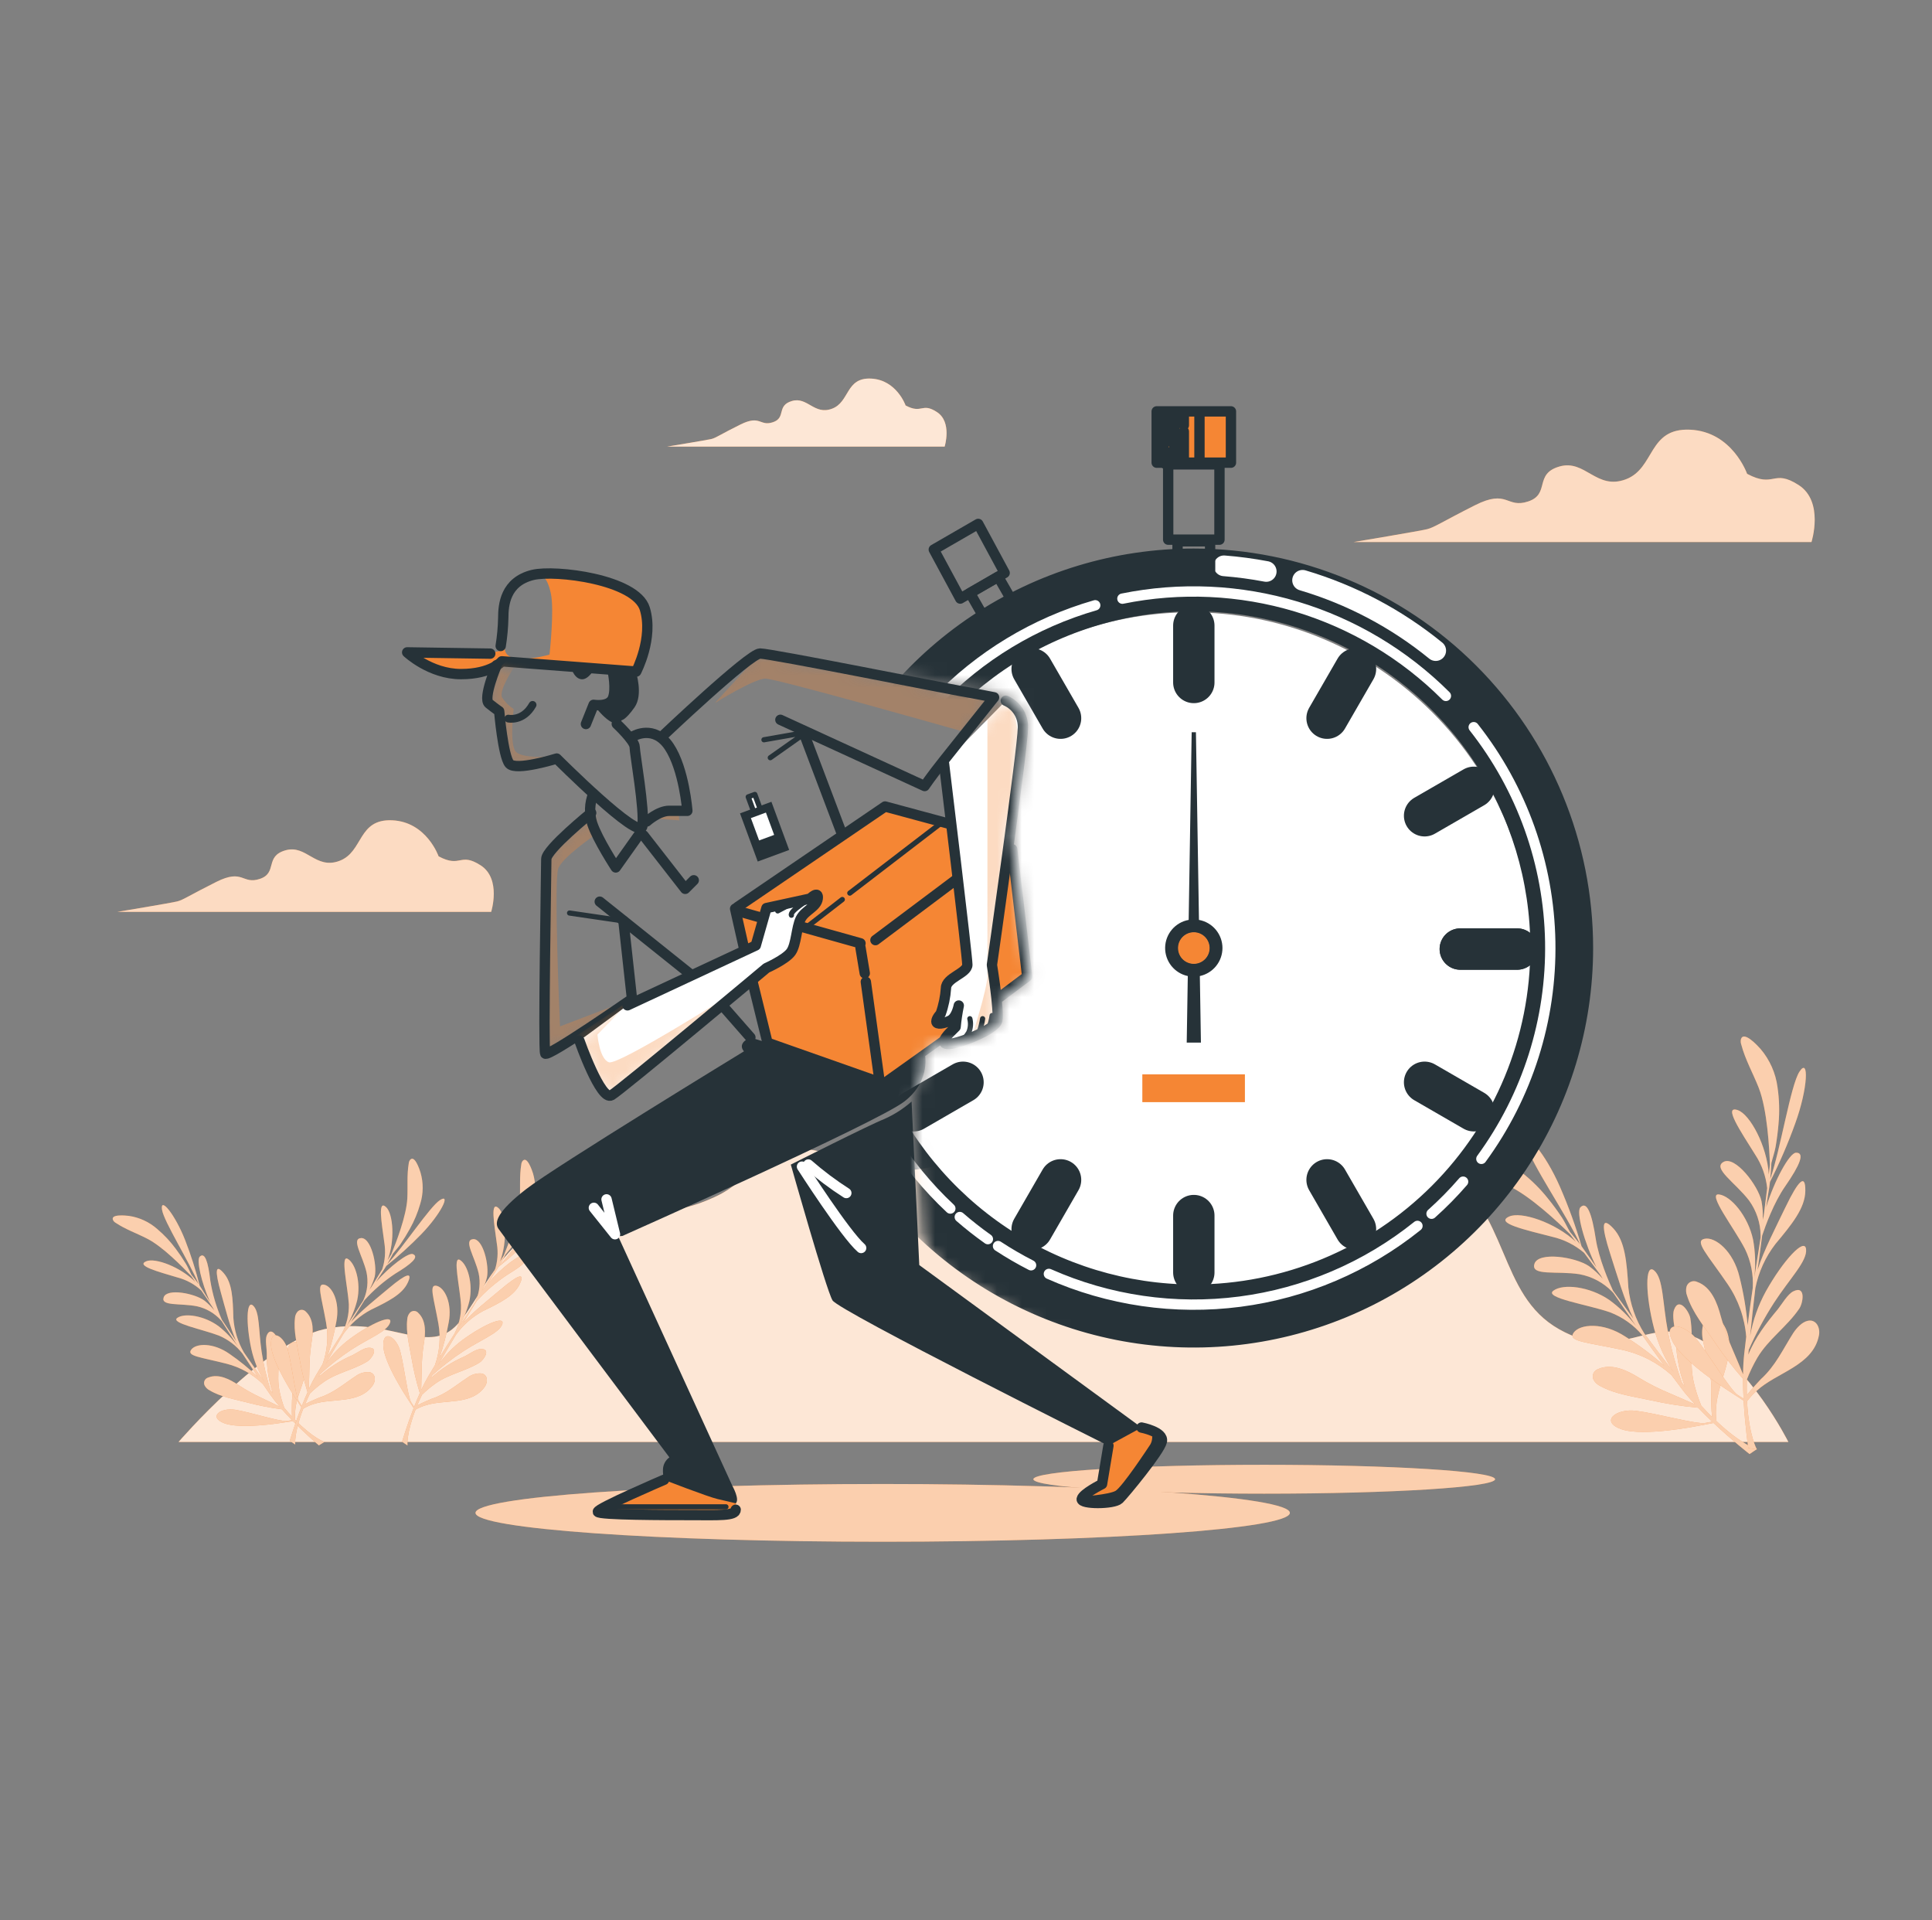 <svg width="156" height="155" viewBox="0 0 156 155" fill="none" xmlns="http://www.w3.org/2000/svg">
<rect x="0" y="0" width="156" height="155" fill="#808080" stroke="none"/>
<path d="M14.419 116.408H144.402C144.402 116.408 141.265 110.137 137.188 108.097C133.112 106.057 130.917 110.137 125.898 107.313C120.879 104.489 121.98 97.907 116.335 93.983C110.689 90.058 104.731 94.454 99.557 94.141C94.383 93.828 92.815 86.927 87.157 86.143C81.5 85.359 81.667 91.887 76.493 93.828C71.319 95.768 67.751 92.609 64.109 92.73C60.466 92.851 61.13 95.08 57.679 96.649C54.229 98.217 53.603 97.433 47.019 98.059C40.434 98.685 38.865 105.428 36.513 107.31C34.16 109.191 31.026 106.212 26.165 107.31C21.304 108.407 14.419 116.408 14.419 116.408Z" fill="#F58634"/>
<g opacity="0.8">
<path d="M14.419 116.408H144.402C144.402 116.408 141.265 110.137 137.188 108.097C133.112 106.057 130.917 110.137 125.898 107.313C120.879 104.489 121.98 97.907 116.335 93.983C110.689 90.058 104.731 94.454 99.557 94.141C94.383 93.828 92.815 86.927 87.157 86.143C81.5 85.359 81.667 91.887 76.493 93.828C71.319 95.768 67.751 92.609 64.109 92.73C60.466 92.851 61.13 95.08 57.679 96.649C54.229 98.217 53.603 97.433 47.019 98.059C40.434 98.685 38.865 105.428 36.513 107.31C34.16 109.191 31.026 106.212 26.165 107.31C21.304 108.407 14.419 116.408 14.419 116.408Z" fill="white"/>
</g>
<path d="M123.325 92.557C123.57 93.856 126.512 98.087 127.597 100.468C127.346 100.158 127.054 99.792 126.766 99.454C126.54 99.061 126.338 98.62 126.112 98.282C125.762 97.758 125.393 97.247 124.993 96.76C124.38 95.988 123.679 95.29 122.903 94.68C122.007 93.949 120.917 93.495 119.766 93.375C119.456 93.353 117.686 93.22 118.098 93.933C118.174 94.042 118.275 94.132 118.393 94.194C119.481 94.86 120.684 95.216 121.831 95.743C123.548 96.546 125.817 98.685 126.763 99.615L127.243 100.251C125.554 98.676 122.795 97.771 121.849 98.214C120.681 98.747 123.195 99.293 125.328 99.845C126.282 100.062 127.169 100.508 127.913 101.144C128.322 101.695 128.784 102.315 129.246 102.951C129.302 103.05 129.357 103.143 129.413 103.236C129.086 102.856 128.716 102.515 128.31 102.219C127.218 101.472 124.215 101.02 123.898 102.03C123.582 103.041 125.712 102.579 127.544 102.87C128.536 103.054 129.447 103.537 130.154 104.256L130.275 104.386C130.483 104.696 130.681 104.966 130.867 105.239C131.304 105.877 131.72 106.479 132.107 107.058C131.491 106.251 130.76 105.538 129.937 104.941C128.338 103.844 126.202 103.611 125.424 104.2C124.646 104.789 128.235 105.322 129.999 105.942C131.016 106.329 131.916 106.97 132.616 107.802C133.195 108.624 133.769 109.424 134.386 110.261C133.403 109.39 132.35 108.601 131.239 107.902C129.432 106.717 127.56 106.879 127.06 107.592C126.561 108.305 128.09 108.351 130.932 108.962C132.431 109.28 133.821 109.985 134.962 111.008L135.778 112.093C136.088 112.518 136.475 112.952 136.869 113.379C136.388 113.162 135.678 112.852 134.891 112.514C134.011 112.153 133.16 111.724 132.346 111.231C131.416 110.648 130.151 110.031 129.038 110.527C128.954 110.555 128.876 110.6 128.811 110.66C128.745 110.72 128.693 110.793 128.659 110.875C128.624 110.957 128.607 111.045 128.61 111.134C128.612 111.222 128.633 111.309 128.672 111.389C128.795 111.614 128.988 111.792 129.221 111.898C130.461 112.576 131.989 112.756 133.344 113.057C134.587 113.335 135.848 113.531 137.117 113.643C137.486 114.03 137.87 114.412 138.251 114.771L137.681 114.877C137.008 115.004 133.728 114.095 132.101 113.894C130.473 113.692 129.156 114.762 130.923 115.382C132.69 116.002 137.089 115.115 137.089 115.115L138.36 114.877C139.87 116.3 141.268 117.388 141.268 117.388L141.857 116.991C141.857 116.991 140.638 116.656 138.592 114.722C138.544 114.339 138.538 113.952 138.574 113.568C138.704 111.398 140.493 108.949 139.119 106.851C138.788 106.342 138.072 106.063 137.675 106.621C137.39 107.024 137.405 107.703 137.495 108.171C137.805 109.706 138.285 111.067 138.168 112.666C138.168 112.738 138.168 113.81 138.242 114.393C137.963 114.117 137.675 113.816 137.371 113.485C137.121 112.882 136.92 112.26 136.77 111.625C136.376 109.935 136.77 108.143 136.488 106.423C136.398 105.896 135.576 104.647 135.173 105.732C134.996 106.212 135.223 107.124 135.254 107.635C135.347 109.083 135.489 110.596 136.06 111.947L135.815 111.637C135.324 110.288 134.943 108.902 134.674 107.492C134.237 105.164 134.311 103.183 133.561 102.563C132.811 101.943 132.851 104.535 133.561 107.26C133.887 108.502 134.416 109.682 135.127 110.751C134.327 109.728 133.53 108.677 132.771 107.651C132.066 106.533 131.625 105.269 131.484 103.955C131.351 101.888 131.227 100.198 130.272 99.172C129.317 98.146 129.274 98.915 130.027 101.249C130.545 102.849 131.165 105 131.887 106.448C131.295 105.645 130.74 104.882 130.241 104.191C129.909 103.475 129.103 101.624 128.852 100.025C128.542 97.991 128.145 96.925 127.612 97.464C127.243 97.842 127.922 100.31 128.911 102.319C128.493 101.726 128.18 101.271 127.981 101.001C127.898 100.877 127.805 100.747 127.702 100.61C127.221 98.969 126.636 97.36 125.951 95.793C124.751 93.053 123.061 91.14 123.325 92.557Z" fill="#F58634"/>
<g opacity="0.6">
<path d="M123.325 92.557C123.57 93.856 126.512 98.087 127.597 100.468C127.346 100.158 127.054 99.792 126.766 99.454C126.54 99.061 126.338 98.62 126.112 98.282C125.762 97.758 125.393 97.247 124.993 96.76C124.38 95.988 123.679 95.29 122.903 94.68C122.007 93.949 120.917 93.495 119.766 93.375C119.456 93.353 117.686 93.22 118.098 93.933C118.174 94.042 118.275 94.132 118.393 94.194C119.481 94.86 120.684 95.216 121.831 95.743C123.548 96.546 125.817 98.685 126.763 99.615L127.243 100.251C125.554 98.676 122.795 97.771 121.849 98.214C120.681 98.747 123.195 99.293 125.328 99.845C126.282 100.062 127.169 100.508 127.913 101.144C128.322 101.695 128.784 102.315 129.246 102.951C129.302 103.05 129.357 103.143 129.413 103.236C129.086 102.856 128.716 102.515 128.31 102.219C127.218 101.472 124.215 101.02 123.898 102.03C123.582 103.041 125.712 102.579 127.544 102.87C128.536 103.054 129.447 103.537 130.154 104.256L130.275 104.386C130.483 104.696 130.681 104.966 130.867 105.239C131.304 105.877 131.72 106.479 132.107 107.058C131.491 106.251 130.76 105.538 129.937 104.941C128.338 103.844 126.202 103.611 125.424 104.2C124.646 104.789 128.235 105.322 129.999 105.942C131.016 106.329 131.916 106.97 132.616 107.802C133.195 108.624 133.769 109.424 134.386 110.261C133.403 109.39 132.35 108.601 131.239 107.902C129.432 106.717 127.56 106.879 127.06 107.592C126.561 108.305 128.09 108.351 130.932 108.962C132.431 109.28 133.821 109.985 134.962 111.008L135.778 112.093C136.088 112.518 136.475 112.952 136.869 113.379C136.388 113.162 135.678 112.852 134.891 112.514C134.011 112.153 133.16 111.724 132.346 111.231C131.416 110.648 130.151 110.031 129.038 110.527C128.954 110.555 128.876 110.6 128.811 110.66C128.745 110.72 128.693 110.793 128.659 110.875C128.624 110.957 128.607 111.045 128.61 111.134C128.612 111.222 128.633 111.309 128.672 111.389C128.795 111.614 128.988 111.792 129.221 111.898C130.461 112.576 131.989 112.756 133.344 113.057C134.587 113.335 135.848 113.531 137.117 113.643C137.486 114.03 137.87 114.412 138.251 114.771L137.681 114.877C137.008 115.004 133.728 114.095 132.101 113.894C130.473 113.692 129.156 114.762 130.923 115.382C132.69 116.002 137.089 115.115 137.089 115.115L138.36 114.877C139.87 116.3 141.268 117.388 141.268 117.388L141.857 116.991C141.857 116.991 140.638 116.656 138.592 114.722C138.544 114.339 138.538 113.952 138.574 113.568C138.704 111.398 140.493 108.949 139.119 106.851C138.788 106.342 138.072 106.063 137.675 106.621C137.39 107.024 137.405 107.703 137.495 108.171C137.805 109.706 138.285 111.067 138.168 112.666C138.168 112.738 138.168 113.81 138.242 114.393C137.963 114.117 137.675 113.816 137.371 113.485C137.121 112.882 136.92 112.26 136.77 111.625C136.376 109.935 136.77 108.143 136.488 106.423C136.398 105.896 135.576 104.647 135.173 105.732C134.996 106.212 135.223 107.124 135.254 107.635C135.347 109.083 135.489 110.596 136.06 111.947L135.815 111.637C135.324 110.288 134.943 108.902 134.674 107.492C134.237 105.164 134.311 103.183 133.561 102.563C132.811 101.943 132.851 104.535 133.561 107.26C133.887 108.502 134.416 109.682 135.127 110.751C134.327 109.728 133.53 108.677 132.771 107.651C132.066 106.533 131.625 105.269 131.484 103.955C131.351 101.888 131.227 100.198 130.272 99.172C129.317 98.146 129.274 98.915 130.027 101.249C130.545 102.849 131.165 105 131.887 106.448C131.295 105.645 130.74 104.882 130.241 104.191C129.909 103.475 129.103 101.624 128.852 100.025C128.542 97.991 128.145 96.925 127.612 97.464C127.243 97.842 127.922 100.31 128.911 102.319C128.493 101.726 128.18 101.271 127.981 101.001C127.898 100.877 127.805 100.747 127.702 100.61C127.221 98.969 126.636 97.36 125.951 95.793C124.751 93.053 123.061 91.14 123.325 92.557Z" fill="white"/>
</g>
<path d="M145.298 86.515C144.579 87.621 143.791 92.715 142.936 95.195C142.979 94.786 143.01 94.333 143.032 93.89C143.14 93.45 143.298 92.994 143.37 92.588C143.475 91.968 143.559 91.348 143.608 90.728C143.698 89.745 143.671 88.756 143.528 87.78C143.38 86.635 142.903 85.558 142.154 84.68C141.959 84.46 140.756 83.13 140.564 83.933C140.543 84.064 140.555 84.198 140.598 84.323C140.924 85.563 141.55 86.645 142.012 87.826C142.7 89.593 142.867 92.706 142.911 94.026C142.886 94.24 142.855 94.51 142.821 94.817C142.685 92.513 141.302 89.959 140.319 89.621C139.104 89.206 140.549 91.332 141.714 93.201C142.255 94.017 142.59 94.951 142.691 95.923C142.607 96.608 142.511 97.374 142.409 98.152C142.381 98.264 142.356 98.369 142.334 98.478C142.358 97.975 142.325 97.472 142.235 96.977C141.959 95.685 140.096 93.285 139.169 93.8C138.242 94.314 140.099 95.449 141.231 96.921C141.822 97.739 142.147 98.718 142.161 99.727C142.161 99.786 142.161 99.845 142.161 99.904C142.108 100.26 142.055 100.604 142.003 100.93C141.879 101.692 141.767 102.412 141.658 103.1C141.769 102.091 141.734 101.072 141.553 100.074C141.147 98.177 139.761 96.534 138.791 96.425C137.821 96.317 140.053 99.175 140.905 100.843C141.378 101.82 141.591 102.903 141.525 103.986C141.379 104.978 141.243 105.955 141.113 106.987C141 105.678 140.782 104.38 140.462 103.106C139.969 101.004 138.5 99.826 137.638 100.006C136.776 100.186 137.861 101.265 139.498 103.667C140.36 104.93 140.878 106.396 140.998 107.92C140.945 108.354 140.893 108.801 140.84 109.266C140.781 109.796 140.75 110.369 140.744 110.952C140.542 110.462 140.245 109.746 139.907 108.962C139.519 108.093 139.199 107.195 138.949 106.277C138.67 105.208 138.186 103.893 137.039 103.487C136.959 103.449 136.872 103.428 136.783 103.427C136.695 103.425 136.607 103.442 136.525 103.478C136.444 103.513 136.371 103.565 136.312 103.631C136.252 103.697 136.208 103.775 136.181 103.859C136.115 104.107 136.13 104.369 136.224 104.606C136.646 105.946 137.638 107.136 138.41 108.289C139.12 109.347 139.899 110.358 140.741 111.315C140.741 111.851 140.756 112.39 140.784 112.914L140.298 112.604C139.721 112.232 137.976 109.312 136.937 108.047C135.899 106.783 134.206 106.643 135.055 108.311C135.905 109.979 139.705 112.369 139.705 112.369L140.79 113.076C140.905 115.146 141.166 116.898 141.166 116.898L141.866 117.016C141.866 117.016 141.215 115.934 141.066 113.125C141.296 112.814 141.559 112.529 141.851 112.276C143.438 110.794 146.423 110.255 146.876 107.784C146.984 107.189 146.662 106.494 145.986 106.624C145.502 106.717 145.056 107.223 144.796 107.616C143.956 108.934 143.37 110.258 142.185 111.336C142.133 111.386 141.398 112.167 141.048 112.638C141.048 112.248 141.032 111.829 141.048 111.38C141.284 110.769 141.568 110.178 141.897 109.613C142.778 108.119 144.3 107.096 145.279 105.651C145.589 105.208 145.843 103.738 144.805 104.247C144.343 104.473 143.875 105.288 143.565 105.679C142.635 106.792 141.705 107.988 141.172 109.359C141.172 109.228 141.197 109.098 141.206 108.968C141.782 107.653 142.462 106.386 143.239 105.18C144.529 103.193 145.946 101.807 145.831 100.84C145.716 99.873 143.971 101.77 142.585 104.25C141.966 105.374 141.536 106.594 141.314 107.858C141.441 106.562 141.587 105.254 141.736 103.996C141.994 102.7 142.548 101.481 143.354 100.434C144.681 98.844 145.757 97.535 145.772 96.134C145.788 94.733 145.227 95.257 144.163 97.467C143.435 98.983 142.402 100.97 141.919 102.511C142.046 101.522 142.17 100.586 142.288 99.743C142.539 98.995 143.218 97.098 144.148 95.768C145.32 94.076 145.772 93.031 145.013 93.059C144.486 93.078 143.264 95.322 142.607 97.467C142.712 96.751 142.799 96.205 142.855 95.883C142.88 95.738 142.902 95.58 142.92 95.409C143.699 93.879 144.38 92.301 144.96 90.684C145.989 87.854 146.079 85.312 145.298 86.515Z" fill="#F58634"/>
<g opacity="0.6">
<path d="M145.298 86.515C144.579 87.621 143.791 92.715 142.936 95.195C142.979 94.786 143.01 94.333 143.032 93.89C143.14 93.45 143.298 92.994 143.37 92.588C143.475 91.968 143.559 91.348 143.608 90.728C143.698 89.745 143.671 88.756 143.528 87.78C143.38 86.635 142.903 85.558 142.154 84.68C141.959 84.46 140.756 83.13 140.564 83.933C140.543 84.064 140.555 84.198 140.598 84.323C140.924 85.563 141.55 86.645 142.012 87.826C142.7 89.593 142.867 92.706 142.911 94.026C142.886 94.24 142.855 94.51 142.821 94.817C142.685 92.513 141.302 89.959 140.319 89.621C139.104 89.206 140.549 91.332 141.714 93.201C142.255 94.017 142.59 94.951 142.691 95.923C142.607 96.608 142.511 97.374 142.409 98.152C142.381 98.264 142.356 98.369 142.334 98.478C142.358 97.975 142.325 97.472 142.235 96.977C141.959 95.685 140.096 93.285 139.169 93.8C138.242 94.314 140.099 95.449 141.231 96.921C141.822 97.739 142.147 98.718 142.161 99.727C142.161 99.786 142.161 99.845 142.161 99.904C142.108 100.26 142.055 100.604 142.003 100.93C141.879 101.692 141.767 102.412 141.658 103.1C141.769 102.091 141.734 101.072 141.553 100.074C141.147 98.177 139.761 96.534 138.791 96.425C137.821 96.317 140.053 99.175 140.905 100.843C141.378 101.82 141.591 102.903 141.525 103.986C141.379 104.978 141.243 105.955 141.113 106.987C141 105.678 140.782 104.38 140.462 103.106C139.969 101.004 138.5 99.826 137.638 100.006C136.776 100.186 137.861 101.265 139.498 103.667C140.36 104.93 140.878 106.396 140.998 107.92C140.945 108.354 140.893 108.801 140.84 109.266C140.781 109.796 140.75 110.369 140.744 110.952C140.542 110.462 140.245 109.746 139.907 108.962C139.519 108.093 139.199 107.195 138.949 106.277C138.67 105.208 138.186 103.893 137.039 103.487C136.959 103.449 136.872 103.428 136.783 103.427C136.695 103.425 136.607 103.442 136.525 103.478C136.444 103.513 136.371 103.565 136.312 103.631C136.252 103.697 136.208 103.775 136.181 103.859C136.115 104.107 136.13 104.369 136.224 104.606C136.646 105.946 137.638 107.136 138.41 108.289C139.12 109.347 139.899 110.358 140.741 111.315C140.741 111.851 140.756 112.39 140.784 112.914L140.298 112.604C139.721 112.232 137.976 109.312 136.937 108.047C135.899 106.783 134.206 106.643 135.055 108.311C135.905 109.979 139.705 112.369 139.705 112.369L140.79 113.076C140.905 115.146 141.166 116.898 141.166 116.898L141.866 117.016C141.866 117.016 141.215 115.934 141.066 113.125C141.296 112.814 141.559 112.529 141.851 112.276C143.438 110.794 146.423 110.255 146.876 107.784C146.984 107.189 146.662 106.494 145.986 106.624C145.502 106.717 145.056 107.223 144.796 107.616C143.956 108.934 143.37 110.258 142.185 111.336C142.133 111.386 141.398 112.167 141.048 112.638C141.048 112.248 141.032 111.829 141.048 111.38C141.284 110.769 141.568 110.178 141.897 109.613C142.778 108.119 144.3 107.096 145.279 105.651C145.589 105.208 145.843 103.738 144.805 104.247C144.343 104.473 143.875 105.288 143.565 105.679C142.635 106.792 141.705 107.988 141.172 109.359C141.172 109.228 141.197 109.098 141.206 108.968C141.782 107.653 142.462 106.386 143.239 105.18C144.529 103.193 145.946 101.807 145.831 100.84C145.716 99.873 143.971 101.77 142.585 104.25C141.966 105.374 141.536 106.594 141.314 107.858C141.441 106.562 141.587 105.254 141.736 103.996C141.994 102.7 142.548 101.481 143.354 100.434C144.681 98.844 145.757 97.535 145.772 96.134C145.788 94.733 145.227 95.257 144.163 97.467C143.435 98.983 142.402 100.97 141.919 102.511C142.046 101.522 142.17 100.586 142.288 99.743C142.539 98.995 143.218 97.098 144.148 95.768C145.32 94.076 145.772 93.031 145.013 93.059C144.486 93.078 143.264 95.322 142.607 97.467C142.712 96.751 142.799 96.205 142.855 95.883C142.88 95.738 142.902 95.58 142.92 95.409C143.699 93.879 144.38 92.301 144.96 90.684C145.989 87.854 146.079 85.312 145.298 86.515Z" fill="white"/>
</g>
<path d="M13.08 97.65C13.225 98.623 15.299 101.869 16.037 103.673C15.86 103.422 15.656 103.156 15.448 102.895C15.29 102.585 15.154 102.26 14.992 101.999C14.748 101.599 14.487 101.209 14.205 100.834C13.769 100.239 13.264 99.698 12.701 99.222C12.055 98.651 11.255 98.281 10.401 98.158C10.181 98.134 8.851 97.982 9.14 98.524C9.192 98.609 9.265 98.679 9.353 98.726C10.147 99.256 11.031 99.556 11.874 99.994C13.132 100.626 14.76 102.3 15.442 103.01L15.78 103.497C14.568 102.272 12.534 101.525 11.815 101.82C10.928 102.185 12.788 102.666 14.363 103.14C15.069 103.327 15.719 103.685 16.254 104.182C16.546 104.603 16.874 105.084 17.184 105.571C17.221 105.645 17.262 105.716 17.302 105.788C17.069 105.494 16.803 105.229 16.508 104.997C15.715 104.408 13.486 103.983 13.219 104.727C12.953 105.471 14.558 105.189 15.916 105.459C16.651 105.625 17.318 106.012 17.826 106.569C17.854 106.606 17.882 106.637 17.913 106.671C18.058 106.894 18.198 107.114 18.328 107.322C18.638 107.812 18.926 108.271 19.215 108.714C18.778 108.097 18.256 107.545 17.665 107.074C16.502 106.209 14.912 105.974 14.317 106.392C13.721 106.811 16.381 107.322 17.68 107.824C18.427 108.139 19.081 108.64 19.58 109.278C19.986 109.898 20.393 110.518 20.82 111.163C20.112 110.482 19.349 109.86 18.539 109.303C17.224 108.373 15.823 108.432 15.439 108.959C15.054 109.486 16.186 109.557 18.288 110.093C19.395 110.375 20.409 110.941 21.23 111.736C21.413 112.006 21.605 112.282 21.806 112.57C22.048 112.913 22.306 113.243 22.581 113.559C22.228 113.386 21.71 113.131 21.13 112.859C20.485 112.562 19.863 112.217 19.27 111.826C18.585 111.364 17.668 110.868 16.821 111.206C16.757 111.222 16.698 111.252 16.646 111.293C16.595 111.334 16.553 111.386 16.523 111.445C16.494 111.504 16.478 111.568 16.476 111.634C16.474 111.7 16.486 111.766 16.511 111.826C16.6 112.009 16.747 112.156 16.93 112.245C17.829 112.787 18.97 112.964 19.974 113.228C20.891 113.47 21.823 113.653 22.764 113.773C23.031 114.083 23.307 114.368 23.579 114.647L23.152 114.712C22.643 114.787 20.225 114.015 19.019 113.813C17.813 113.612 16.797 114.378 18.089 114.892C19.382 115.407 22.696 114.871 22.696 114.871L23.654 114.731C24.739 115.835 25.749 116.687 25.749 116.687L26.199 116.408C26.199 116.408 25.303 116.123 23.831 114.623C23.806 114.335 23.814 114.046 23.852 113.761C24.01 112.146 25.402 110.369 24.451 108.764C24.218 108.376 23.694 108.144 23.378 108.553C23.182 108.9 23.119 109.307 23.201 109.697C23.381 110.85 23.706 111.867 23.576 113.066C23.576 113.122 23.545 113.922 23.576 114.356C23.378 114.145 23.17 113.913 22.956 113.655C22.787 113.196 22.655 112.725 22.559 112.245C22.318 110.974 22.665 109.647 22.501 108.357C22.448 107.961 21.881 107.006 21.54 107.803C21.394 108.156 21.54 108.844 21.54 109.225C21.517 110.324 21.679 111.419 22.017 112.465C21.958 112.387 21.899 112.31 21.843 112.229C21.521 111.214 21.281 110.174 21.124 109.12C20.867 107.372 20.979 105.896 20.436 105.4C19.893 104.904 19.85 106.854 20.293 108.903C20.502 109.84 20.863 110.737 21.363 111.557C20.796 110.766 20.231 109.963 19.695 109.182C19.201 108.33 18.909 107.375 18.843 106.392C18.802 104.842 18.756 103.583 18.074 102.79C17.392 101.996 17.336 102.567 17.832 104.34C18.173 105.549 18.573 107.17 19.072 108.274C18.657 107.654 18.263 107.071 17.913 106.541C17.471 105.534 17.158 104.476 16.983 103.391C16.806 101.866 16.546 101.057 16.13 101.448C15.845 101.717 16.27 103.577 16.961 105.106C16.651 104.65 16.443 104.303 16.316 104.095C16.258 104.002 16.193 103.899 16.121 103.785C15.809 102.544 15.419 101.323 14.955 100.13C14.14 98.044 12.925 96.574 13.08 97.65Z" fill="#F58634"/>
<path opacity="0.6" d="M13.08 97.65C13.225 98.623 15.299 101.869 16.037 103.673C15.86 103.422 15.656 103.156 15.448 102.895C15.29 102.585 15.154 102.26 14.992 101.999C14.748 101.599 14.487 101.209 14.205 100.834C13.769 100.239 13.264 99.698 12.701 99.222C12.055 98.651 11.255 98.281 10.401 98.158C10.181 98.134 8.851 97.982 9.14 98.524C9.192 98.609 9.265 98.679 9.353 98.726C10.147 99.256 11.031 99.556 11.874 99.994C13.132 100.626 14.76 102.3 15.442 103.01L15.78 103.497C14.568 102.272 12.534 101.525 11.815 101.82C10.928 102.185 12.788 102.666 14.363 103.14C15.069 103.327 15.719 103.685 16.254 104.182C16.546 104.603 16.874 105.084 17.184 105.571C17.221 105.645 17.262 105.716 17.302 105.788C17.069 105.494 16.803 105.229 16.508 104.997C15.715 104.408 13.486 103.983 13.219 104.727C12.953 105.471 14.558 105.189 15.916 105.459C16.651 105.625 17.318 106.012 17.826 106.569C17.854 106.606 17.882 106.637 17.913 106.671C18.058 106.894 18.198 107.114 18.328 107.322C18.638 107.812 18.926 108.271 19.215 108.714C18.778 108.097 18.256 107.545 17.665 107.074C16.502 106.209 14.912 105.974 14.317 106.392C13.721 106.811 16.381 107.322 17.68 107.824C18.427 108.139 19.081 108.64 19.58 109.278C19.986 109.898 20.393 110.518 20.82 111.163C20.112 110.482 19.349 109.86 18.539 109.303C17.224 108.373 15.823 108.432 15.439 108.959C15.054 109.486 16.186 109.557 18.288 110.093C19.395 110.375 20.409 110.941 21.23 111.736C21.413 112.006 21.605 112.282 21.806 112.57C22.048 112.913 22.306 113.243 22.581 113.559C22.228 113.386 21.71 113.131 21.13 112.859C20.485 112.562 19.863 112.217 19.27 111.826C18.585 111.364 17.668 110.868 16.821 111.206C16.757 111.222 16.698 111.252 16.646 111.293C16.595 111.334 16.553 111.386 16.523 111.445C16.494 111.504 16.478 111.568 16.476 111.634C16.474 111.7 16.486 111.766 16.511 111.826C16.6 112.009 16.747 112.156 16.93 112.245C17.829 112.787 18.97 112.964 19.974 113.228C20.891 113.47 21.823 113.653 22.764 113.773C23.031 114.083 23.307 114.368 23.579 114.647L23.152 114.712C22.643 114.787 20.225 114.015 19.019 113.813C17.813 113.612 16.797 114.378 18.089 114.892C19.382 115.407 22.696 114.871 22.696 114.871L23.654 114.731C24.739 115.835 25.749 116.687 25.749 116.687L26.199 116.408C26.199 116.408 25.303 116.123 23.831 114.623C23.806 114.335 23.814 114.046 23.852 113.761C24.01 112.146 25.402 110.369 24.451 108.764C24.218 108.376 23.694 108.144 23.378 108.553C23.182 108.9 23.119 109.307 23.201 109.697C23.381 110.85 23.706 111.867 23.576 113.066C23.576 113.122 23.545 113.922 23.576 114.356C23.378 114.145 23.17 113.913 22.956 113.655C22.787 113.196 22.655 112.725 22.559 112.245C22.318 110.974 22.665 109.647 22.501 108.357C22.448 107.961 21.881 107.006 21.54 107.803C21.394 108.156 21.54 108.844 21.54 109.225C21.517 110.324 21.679 111.419 22.017 112.465C21.958 112.387 21.899 112.31 21.843 112.229C21.521 111.214 21.281 110.174 21.124 109.12C20.867 107.372 20.979 105.896 20.436 105.4C19.893 104.904 19.85 106.854 20.293 108.903C20.502 109.84 20.863 110.737 21.363 111.557C20.796 110.766 20.231 109.963 19.695 109.182C19.201 108.33 18.909 107.375 18.843 106.392C18.802 104.842 18.756 103.583 18.074 102.79C17.392 101.996 17.336 102.567 17.832 104.34C18.173 105.549 18.573 107.17 19.072 108.274C18.657 107.654 18.263 107.071 17.913 106.541C17.471 105.534 17.158 104.476 16.983 103.391C16.806 101.866 16.546 101.057 16.13 101.448C15.845 101.717 16.27 103.577 16.961 105.106C16.651 104.65 16.443 104.303 16.316 104.095C16.258 104.002 16.193 103.899 16.121 103.785C15.809 102.544 15.419 101.323 14.955 100.13C14.14 98.044 12.925 96.574 13.08 97.65Z" fill="white"/>
<path d="M35.53 96.881C34.702 97.414 32.603 100.641 31.264 102.061C31.419 101.795 31.574 101.497 31.729 101.203C31.937 100.933 32.185 100.672 32.349 100.418C32.613 100.028 32.861 99.628 33.087 99.216C33.448 98.574 33.732 97.893 33.933 97.185C34.189 96.36 34.195 95.478 33.952 94.649C33.887 94.438 33.474 93.164 33.099 93.654C33.044 93.736 33.011 93.831 33.003 93.93C32.845 94.86 32.938 95.79 32.889 96.748C32.817 98.162 31.977 100.331 31.599 101.249C31.518 101.385 31.416 101.559 31.289 101.757C31.909 100.149 31.745 97.988 31.18 97.455C30.48 96.797 30.812 98.695 31.032 100.319C31.15 101.04 31.091 101.78 30.861 102.474C30.595 102.911 30.294 103.404 29.987 103.903L29.835 104.101C30.018 103.769 30.16 103.416 30.26 103.05C30.468 102.086 29.95 99.882 29.147 99.95C28.344 100.018 29.28 101.358 29.593 102.706C29.748 103.444 29.67 104.212 29.37 104.904L29.314 105.025C29.169 105.251 29.029 105.468 28.893 105.673C28.583 106.156 28.273 106.603 27.988 107.052C28.372 106.401 28.66 105.697 28.843 104.963C29.153 103.546 28.71 102.002 28.084 101.63C27.457 101.258 28.084 103.89 28.167 105.285C28.189 106.096 28.002 106.899 27.625 107.616C27.222 108.236 26.831 108.856 26.425 109.532C26.746 108.605 26.992 107.653 27.16 106.686C27.47 105.105 26.831 103.853 26.186 103.714C25.542 103.574 25.951 104.644 26.329 106.776C26.53 107.901 26.433 109.058 26.047 110.134C25.876 110.413 25.706 110.701 25.526 111.002C25.346 111.302 25.129 111.724 24.943 112.121C24.943 111.724 24.974 111.147 24.984 110.509C24.988 109.798 25.044 109.088 25.154 108.385C25.294 107.573 25.368 106.525 24.711 105.905C24.668 105.854 24.615 105.813 24.555 105.784C24.494 105.756 24.429 105.741 24.362 105.741C24.295 105.741 24.23 105.756 24.169 105.784C24.109 105.813 24.056 105.854 24.013 105.905C23.892 106.052 23.822 106.235 23.815 106.426C23.691 107.471 24.001 108.596 24.171 109.607C24.331 110.55 24.552 111.482 24.832 112.397C24.667 112.759 24.522 113.134 24.37 113.497L24.134 113.134C23.858 112.704 23.564 110.18 23.248 108.999C22.931 107.818 21.815 107.207 21.884 108.602C21.952 109.997 23.806 112.793 23.806 112.793L24.329 113.606C23.771 115.047 23.399 116.321 23.399 116.321L23.837 116.616C23.837 116.616 23.728 115.686 24.488 113.723C24.743 113.569 25.015 113.445 25.3 113.355C26.85 112.834 29.02 113.379 30.099 111.839C30.356 111.467 30.35 110.909 29.851 110.775C29.453 110.738 29.056 110.849 28.735 111.085C27.758 111.724 26.955 112.446 25.817 112.815C25.765 112.834 25.027 113.141 24.643 113.351C24.754 113.085 24.881 112.797 25.027 112.496C25.374 112.155 25.748 111.844 26.146 111.566C27.203 110.819 28.555 110.589 29.665 109.904C30.003 109.697 30.635 108.776 29.773 108.804C29.389 108.804 28.821 109.228 28.48 109.396C27.47 109.828 26.538 110.427 25.724 111.166C25.771 111.082 25.817 110.995 25.867 110.912C26.657 110.188 27.504 109.529 28.4 108.94C29.888 107.985 31.277 107.477 31.5 106.77C31.723 106.063 29.95 106.835 28.251 108.088C27.483 108.663 26.816 109.362 26.276 110.155C26.76 109.312 27.262 108.466 27.749 107.657C28.325 106.857 29.079 106.2 29.95 105.738C31.345 105.062 32.476 104.498 32.916 103.568C33.357 102.638 32.814 102.805 31.413 103.983C30.452 104.792 29.141 105.825 28.338 106.727C28.728 106.107 29.1 105.487 29.438 104.957C30.171 104.143 31.005 103.425 31.918 102.821C33.236 102.03 33.865 101.457 33.338 101.243C32.972 101.094 31.453 102.247 30.347 103.506L31.001 102.505C31.063 102.412 31.128 102.309 31.193 102.195C32.191 101.398 33.139 100.54 34.029 99.625C35.595 98.003 36.435 96.302 35.53 96.881Z" fill="#F58634"/>
<path opacity="0.6" d="M35.53 96.881C34.702 97.414 32.603 100.641 31.264 102.061C31.419 101.795 31.574 101.497 31.729 101.203C31.937 100.933 32.185 100.672 32.349 100.418C32.613 100.028 32.861 99.628 33.087 99.216C33.448 98.574 33.732 97.893 33.933 97.185C34.189 96.36 34.195 95.478 33.952 94.649C33.887 94.438 33.474 93.164 33.099 93.654C33.044 93.736 33.011 93.831 33.003 93.93C32.845 94.86 32.938 95.79 32.889 96.748C32.817 98.162 31.977 100.331 31.599 101.249C31.518 101.385 31.416 101.559 31.289 101.757C31.909 100.149 31.745 97.988 31.18 97.455C30.48 96.797 30.812 98.695 31.032 100.319C31.15 101.04 31.091 101.78 30.861 102.474C30.595 102.911 30.294 103.404 29.987 103.903L29.835 104.101C30.018 103.769 30.16 103.416 30.26 103.05C30.468 102.086 29.95 99.882 29.147 99.95C28.344 100.018 29.28 101.358 29.593 102.706C29.748 103.444 29.67 104.212 29.37 104.904L29.314 105.025C29.169 105.251 29.029 105.468 28.893 105.673C28.583 106.156 28.273 106.603 27.988 107.052C28.372 106.401 28.66 105.697 28.843 104.963C29.153 103.546 28.71 102.002 28.084 101.63C27.457 101.258 28.084 103.89 28.167 105.285C28.189 106.096 28.002 106.899 27.625 107.616C27.222 108.236 26.831 108.856 26.425 109.532C26.746 108.605 26.992 107.653 27.16 106.686C27.47 105.105 26.831 103.853 26.186 103.714C25.542 103.574 25.951 104.644 26.329 106.776C26.53 107.901 26.433 109.058 26.047 110.134C25.876 110.413 25.706 110.701 25.526 111.002C25.346 111.302 25.129 111.724 24.943 112.121C24.943 111.724 24.974 111.147 24.984 110.509C24.988 109.798 25.044 109.088 25.154 108.385C25.294 107.573 25.368 106.525 24.711 105.905C24.668 105.854 24.615 105.813 24.555 105.784C24.494 105.756 24.429 105.741 24.362 105.741C24.295 105.741 24.23 105.756 24.169 105.784C24.109 105.813 24.056 105.854 24.013 105.905C23.892 106.052 23.822 106.235 23.815 106.426C23.691 107.471 24.001 108.596 24.171 109.607C24.331 110.55 24.552 111.482 24.832 112.397C24.667 112.759 24.522 113.134 24.37 113.497L24.134 113.134C23.858 112.704 23.564 110.18 23.248 108.999C22.931 107.818 21.815 107.207 21.884 108.602C21.952 109.997 23.806 112.793 23.806 112.793L24.329 113.606C23.771 115.047 23.399 116.321 23.399 116.321L23.837 116.616C23.837 116.616 23.728 115.686 24.488 113.723C24.743 113.569 25.015 113.445 25.3 113.355C26.85 112.834 29.02 113.379 30.099 111.839C30.356 111.467 30.35 110.909 29.851 110.775C29.453 110.738 29.056 110.849 28.735 111.085C27.758 111.724 26.955 112.446 25.817 112.815C25.765 112.834 25.027 113.141 24.643 113.351C24.754 113.085 24.881 112.797 25.027 112.496C25.374 112.155 25.748 111.844 26.146 111.566C27.203 110.819 28.555 110.589 29.665 109.904C30.003 109.697 30.635 108.776 29.773 108.804C29.389 108.804 28.821 109.228 28.48 109.396C27.47 109.828 26.538 110.427 25.724 111.166C25.771 111.082 25.817 110.995 25.867 110.912C26.657 110.188 27.504 109.529 28.4 108.94C29.888 107.985 31.277 107.477 31.5 106.77C31.723 106.063 29.95 106.835 28.251 108.088C27.483 108.663 26.816 109.362 26.276 110.155C26.76 109.312 27.262 108.466 27.749 107.657C28.325 106.857 29.079 106.2 29.95 105.738C31.345 105.062 32.476 104.498 32.916 103.568C33.357 102.638 32.814 102.805 31.413 103.983C30.452 104.792 29.141 105.825 28.338 106.727C28.728 106.107 29.1 105.487 29.438 104.957C30.171 104.143 31.005 103.425 31.918 102.821C33.236 102.03 33.865 101.457 33.338 101.243C32.972 101.094 31.453 102.247 30.347 103.506L31.001 102.505C31.063 102.412 31.128 102.309 31.193 102.195C32.191 101.398 33.139 100.54 34.029 99.625C35.595 98.003 36.435 96.302 35.53 96.881Z" fill="white"/>
<path d="M44.619 96.965C43.788 97.501 41.69 100.728 40.35 102.145C40.505 101.881 40.66 101.584 40.815 101.286C41.023 101.02 41.271 100.756 41.435 100.505C41.699 100.114 41.947 99.715 42.173 99.302C42.533 98.661 42.817 97.979 43.02 97.272C43.275 96.447 43.282 95.565 43.041 94.736C42.973 94.525 42.561 93.251 42.186 93.738C42.13 93.821 42.097 93.917 42.09 94.017C41.934 94.947 42.024 95.877 41.975 96.832C41.904 98.248 41.063 100.418 40.685 101.336C40.605 101.472 40.502 101.646 40.375 101.844C40.995 100.232 40.834 98.072 40.267 97.541C39.566 96.884 39.898 98.781 40.118 100.406C40.238 101.126 40.179 101.865 39.947 102.557C39.681 102.997 39.38 103.487 39.073 103.989C39.02 104.055 38.971 104.123 38.921 104.188C39.093 103.854 39.226 103.502 39.315 103.137C39.526 102.173 39.005 99.969 38.202 100.037C37.399 100.105 38.335 101.444 38.648 102.793C38.804 103.53 38.726 104.297 38.425 104.988L38.37 105.112C38.224 105.335 38.084 105.555 37.948 105.76C37.638 106.24 37.328 106.69 37.043 107.139C37.428 106.487 37.716 105.782 37.898 105.047C38.208 103.633 37.765 102.089 37.139 101.717C36.513 101.345 37.154 103.977 37.222 105.372C37.244 106.183 37.057 106.985 36.68 107.703C36.277 108.323 35.886 108.943 35.48 109.619C35.805 108.693 36.055 107.742 36.227 106.776C36.537 105.195 35.899 103.943 35.254 103.803C34.609 103.664 35.018 104.733 35.4 106.866C35.598 107.991 35.5 109.148 35.114 110.224C34.944 110.503 34.773 110.791 34.594 111.092C34.414 111.392 34.197 111.814 34.011 112.208C34.011 111.814 34.042 111.237 34.051 110.596C34.055 109.886 34.112 109.177 34.222 108.475C34.361 107.663 34.436 106.615 33.778 105.995C33.736 105.944 33.683 105.903 33.622 105.874C33.562 105.846 33.496 105.831 33.43 105.831C33.363 105.831 33.297 105.846 33.237 105.874C33.177 105.903 33.123 105.944 33.081 105.995C32.96 106.142 32.89 106.325 32.883 106.516C32.758 107.558 33.069 108.686 33.239 109.697C33.399 110.634 33.619 111.559 33.899 112.468C33.735 112.834 33.589 113.206 33.437 113.572L33.202 113.206C32.926 112.775 32.631 110.255 32.315 109.073C31.999 107.892 30.883 107.282 30.951 108.677C31.019 110.072 32.873 112.865 32.873 112.865L33.397 113.677C32.839 115.122 32.467 116.396 32.467 116.396L32.904 116.69C32.904 116.69 32.796 115.76 33.555 113.798C33.806 113.655 34.072 113.541 34.349 113.457C35.899 112.936 38.069 113.485 39.148 111.944C39.405 111.569 39.399 110.999 38.9 110.881C38.502 110.842 38.104 110.953 37.784 111.191C36.807 111.829 36.004 112.552 34.867 112.921C34.814 112.936 34.076 113.246 33.692 113.457C33.803 113.187 33.93 112.902 34.076 112.598C34.423 112.258 34.798 111.947 35.195 111.668C36.255 110.921 37.604 110.692 38.714 110.007C39.055 109.799 39.684 108.878 38.822 108.903C38.438 108.903 37.87 109.331 37.529 109.495C36.519 109.93 35.588 110.529 34.773 111.268L34.916 111.011C35.711 110.292 36.562 109.638 37.461 109.055C38.949 108.097 40.338 107.592 40.561 106.885C40.784 106.178 39.011 106.95 37.312 108.202C36.544 108.778 35.877 109.476 35.338 110.27C35.821 109.427 36.324 108.581 36.81 107.768C37.384 106.967 38.134 106.307 39.002 105.84C40.397 105.164 41.528 104.6 41.969 103.655C42.409 102.709 41.866 102.889 40.465 104.07C39.504 104.876 38.193 105.911 37.39 106.814C37.781 106.178 38.153 105.574 38.49 105.04C39.225 104.228 40.058 103.512 40.97 102.908C42.288 102.114 42.917 101.544 42.39 101.33C42.024 101.181 40.505 102.334 39.399 103.593C39.709 103.137 39.919 102.793 40.053 102.591C40.115 102.498 40.18 102.396 40.245 102.281C41.244 101.486 42.192 100.628 43.085 99.715C44.678 98.09 45.518 96.388 44.619 96.965Z" fill="#F58634"/>
<path opacity="0.6" d="M44.619 96.965C43.788 97.501 41.69 100.728 40.35 102.145C40.505 101.881 40.66 101.584 40.815 101.286C41.023 101.02 41.271 100.756 41.435 100.505C41.699 100.114 41.947 99.715 42.173 99.302C42.533 98.661 42.817 97.979 43.02 97.272C43.275 96.447 43.282 95.565 43.041 94.736C42.973 94.525 42.561 93.251 42.186 93.738C42.13 93.821 42.097 93.917 42.09 94.017C41.934 94.947 42.024 95.877 41.975 96.832C41.904 98.248 41.063 100.418 40.685 101.336C40.605 101.472 40.502 101.646 40.375 101.844C40.995 100.232 40.834 98.072 40.267 97.541C39.566 96.884 39.898 98.781 40.118 100.406C40.238 101.126 40.179 101.865 39.947 102.557C39.681 102.997 39.38 103.487 39.073 103.989C39.02 104.055 38.971 104.123 38.921 104.188C39.093 103.854 39.226 103.502 39.315 103.137C39.526 102.173 39.005 99.969 38.202 100.037C37.399 100.105 38.335 101.444 38.648 102.793C38.804 103.53 38.726 104.297 38.425 104.988L38.37 105.112C38.224 105.335 38.084 105.555 37.948 105.76C37.638 106.24 37.328 106.69 37.043 107.139C37.428 106.487 37.716 105.782 37.898 105.047C38.208 103.633 37.765 102.089 37.139 101.717C36.513 101.345 37.154 103.977 37.222 105.372C37.244 106.183 37.057 106.985 36.68 107.703C36.277 108.323 35.886 108.943 35.48 109.619C35.805 108.693 36.055 107.742 36.227 106.776C36.537 105.195 35.899 103.943 35.254 103.803C34.609 103.664 35.018 104.733 35.4 106.866C35.598 107.991 35.5 109.148 35.114 110.224C34.944 110.503 34.773 110.791 34.594 111.092C34.414 111.392 34.197 111.814 34.011 112.208C34.011 111.814 34.042 111.237 34.051 110.596C34.055 109.886 34.112 109.177 34.222 108.475C34.361 107.663 34.436 106.615 33.778 105.995C33.736 105.944 33.683 105.903 33.622 105.874C33.562 105.846 33.496 105.831 33.43 105.831C33.363 105.831 33.297 105.846 33.237 105.874C33.177 105.903 33.123 105.944 33.081 105.995C32.96 106.142 32.89 106.325 32.883 106.516C32.758 107.558 33.069 108.686 33.239 109.697C33.399 110.634 33.619 111.559 33.899 112.468C33.735 112.834 33.589 113.206 33.437 113.572L33.202 113.206C32.926 112.775 32.631 110.255 32.315 109.073C31.999 107.892 30.883 107.282 30.951 108.677C31.019 110.072 32.873 112.865 32.873 112.865L33.397 113.677C32.839 115.122 32.467 116.396 32.467 116.396L32.904 116.69C32.904 116.69 32.796 115.76 33.555 113.798C33.806 113.655 34.072 113.541 34.349 113.457C35.899 112.936 38.069 113.485 39.148 111.944C39.405 111.569 39.399 110.999 38.9 110.881C38.502 110.842 38.104 110.953 37.784 111.191C36.807 111.829 36.004 112.552 34.867 112.921C34.814 112.936 34.076 113.246 33.692 113.457C33.803 113.187 33.93 112.902 34.076 112.598C34.423 112.258 34.798 111.947 35.195 111.668C36.255 110.921 37.604 110.692 38.714 110.007C39.055 109.799 39.684 108.878 38.822 108.903C38.438 108.903 37.87 109.331 37.529 109.495C36.519 109.93 35.588 110.529 34.773 111.268L34.916 111.011C35.711 110.292 36.562 109.638 37.461 109.055C38.949 108.097 40.338 107.592 40.561 106.885C40.784 106.178 39.011 106.95 37.312 108.202C36.544 108.778 35.877 109.476 35.338 110.27C35.821 109.427 36.324 108.581 36.81 107.768C37.384 106.967 38.134 106.307 39.002 105.84C40.397 105.164 41.528 104.6 41.969 103.655C42.409 102.709 41.866 102.889 40.465 104.07C39.504 104.876 38.193 105.911 37.39 106.814C37.781 106.178 38.153 105.574 38.49 105.04C39.225 104.228 40.058 103.512 40.97 102.908C42.288 102.114 42.917 101.544 42.39 101.33C42.024 101.181 40.505 102.334 39.399 103.593C39.709 103.137 39.919 102.793 40.053 102.591C40.115 102.498 40.18 102.396 40.245 102.281C41.244 101.486 42.192 100.628 43.085 99.715C44.678 98.09 45.518 96.388 44.619 96.965Z" fill="white"/>
<path d="M141.07 38.251C141.07 38.251 139.882 34.841 136.466 34.689C133.05 34.537 133.645 37.808 131.271 38.697C128.896 39.587 128.003 37.064 125.923 37.659C123.843 38.254 125.182 39.885 123.4 40.48C121.617 41.075 121.766 39.441 119.094 40.79C116.422 42.138 115.826 42.572 115.231 42.721C114.636 42.87 109.292 43.76 109.292 43.76H146.268C146.268 43.76 147.31 40.492 145.23 39.156C143.15 37.82 143.299 39.441 141.07 38.251Z" fill="#F58634"/>
<path opacity="0.7" d="M141.07 38.251C141.07 38.251 139.882 34.841 136.466 34.689C133.05 34.537 133.645 37.808 131.271 38.697C128.896 39.587 128.003 37.064 125.923 37.659C123.843 38.254 125.182 39.885 123.4 40.48C121.617 41.075 121.766 39.441 119.094 40.79C116.422 42.138 115.826 42.572 115.231 42.721C114.636 42.87 109.292 43.76 109.292 43.76H146.268C146.268 43.76 147.31 40.492 145.23 39.156C143.15 37.82 143.299 39.441 141.07 38.251Z" fill="white"/>
<path d="M73.124 32.733C73.124 32.733 72.401 30.662 70.334 30.563C68.266 30.464 68.626 32.451 67.184 32.993C65.743 33.536 65.203 32.001 63.941 32.373C62.68 32.745 63.492 33.725 62.413 34.084C61.334 34.444 61.421 33.465 59.8 34.264C58.179 35.064 57.822 35.346 57.459 35.436C57.097 35.526 53.86 36.056 53.86 36.056H76.276C76.276 36.056 76.896 34.075 75.656 33.266C74.416 32.457 74.472 33.452 73.124 32.733Z" fill="#F58634"/>
<path opacity="0.8" d="M73.124 32.733C73.124 32.733 72.401 30.662 70.334 30.563C68.266 30.464 68.626 32.451 67.184 32.993C65.743 33.536 65.203 32.001 63.941 32.373C62.68 32.745 63.492 33.725 62.413 34.084C61.334 34.444 61.421 33.465 59.8 34.264C58.179 35.064 57.822 35.346 57.459 35.436C57.097 35.526 53.86 36.056 53.86 36.056H76.276C76.276 36.056 76.896 34.075 75.656 33.266C74.416 32.457 74.472 33.452 73.124 32.733Z" fill="white"/>
<path d="M35.415 69.13C35.415 69.13 34.445 66.34 31.658 66.222C28.871 66.104 29.352 68.767 27.414 69.496C25.477 70.224 24.745 68.16 23.049 68.646C21.354 69.133 22.429 70.463 20.988 70.95C19.546 71.436 19.655 70.1 17.473 71.192C15.29 72.283 14.806 72.645 14.32 72.769C13.833 72.893 9.471 73.616 9.471 73.616H39.659C39.659 73.616 40.505 70.95 38.81 69.859C37.114 68.767 37.232 70.106 35.415 69.13Z" fill="#F58634"/>
<g opacity="0.7">
<path d="M35.415 69.13C35.415 69.13 34.445 66.34 31.658 66.222C28.871 66.104 29.352 68.767 27.414 69.496C25.477 70.224 24.745 68.16 23.049 68.646C21.354 69.133 22.429 70.463 20.988 70.95C19.546 71.436 19.655 70.1 17.473 71.192C15.29 72.283 14.806 72.645 14.32 72.769C13.833 72.893 9.471 73.616 9.471 73.616H39.659C39.659 73.616 40.505 70.95 38.81 69.859C37.114 68.767 37.232 70.106 35.415 69.13Z" fill="white"/>
</g>
<path d="M71.273 124.465C89.431 124.465 104.151 123.421 104.151 122.134C104.151 120.846 89.431 119.803 71.273 119.803C53.114 119.803 38.394 120.846 38.394 122.134C38.394 123.421 53.114 124.465 71.273 124.465Z" fill="#F58634"/>
<path d="M102.081 120.584C112.375 120.584 120.721 120.062 120.721 119.418C120.721 118.774 112.375 118.253 102.081 118.253C91.786 118.253 83.44 118.774 83.44 119.418C83.44 120.062 91.786 120.584 102.081 120.584Z" fill="#F58634"/>
<g opacity="0.6">
<path d="M71.273 124.465C89.431 124.465 104.151 123.421 104.151 122.134C104.151 120.846 89.431 119.803 71.273 119.803C53.114 119.803 38.394 120.846 38.394 122.134C38.394 123.421 53.114 124.465 71.273 124.465Z" fill="white"/>
<path d="M102.081 120.584C112.375 120.584 120.721 120.062 120.721 119.418C120.721 118.774 112.375 118.253 102.081 118.253C91.786 118.253 83.44 118.774 83.44 119.418C83.44 120.062 91.786 120.584 102.081 120.584Z" fill="white"/>
</g>
<path d="M71.034 87.373L76.816 83.232" stroke="#263238" stroke-width="0.835" stroke-linecap="round" stroke-linejoin="round"/>
<path d="M89.309 116.145L88.983 119.818C88.983 119.818 87.337 120.54 87.34 120.782C87.343 121.024 87.65 121.356 88.993 121.356C90.335 121.356 90.772 120.847 90.772 120.466C90.772 120.085 93.63 116.907 93.63 116.907C93.7 116.716 93.72 116.511 93.687 116.31C93.653 116.11 93.569 115.921 93.441 115.763C92.995 115.255 91.469 115.193 91.469 115.193L89.309 116.145Z" fill="#F58634"/>
<path d="M87.344 121.027C87.344 121.027 89.579 120.881 90.177 120.54C90.775 120.199 92.905 116.957 93.075 116.699C93.187 116.489 93.246 116.255 93.246 116.017" stroke="#263238" stroke-width="0.418" stroke-linecap="round" stroke-linejoin="round"/>
<path d="M92.173 115.246C92.173 115.246 93.987 115.59 93.813 116.368C93.64 117.146 90.794 120.596 90.363 121.018C89.932 121.439 87.263 121.449 87.344 121.018C87.424 120.587 88.984 119.809 88.984 119.809L89.501 116.709" stroke="#263238" stroke-width="0.835" stroke-linecap="round" stroke-linejoin="round"/>
<path d="M53.981 119.13L48.643 121.737C48.643 121.737 47.946 122.245 49.344 122.245C50.742 122.245 58.11 122.307 58.11 122.307C58.11 122.307 58.938 122.5 59.127 122.118C59.437 121.498 59.574 121.101 59.381 120.909C59.189 120.717 53.981 119.13 53.981 119.13Z" fill="#F58634"/>
<path d="M49.145 121.647H58.616" stroke="#263238" stroke-width="0.418" stroke-linecap="round" stroke-linejoin="round"/>
<path d="M53.622 119.462C53.622 119.462 48.184 121.793 48.271 122.05C48.358 122.307 53.792 122.31 55.863 122.31C57.934 122.31 59.403 122.397 59.403 121.88" stroke="#263238" stroke-width="0.835" stroke-linecap="round" stroke-linejoin="round"/>
<path d="M92.173 115.246L74.227 102.129L73.607 88.927C72.946 89.509 72.2 89.986 71.394 90.343C70.284 90.768 63.855 94.017 63.855 94.017C63.855 94.017 66.704 104.113 67.221 104.978C67.739 105.843 89.486 116.712 89.486 116.712L92.173 115.246Z" fill="#263238"/>
<path d="M59.4 121.362C59.4 121.362 58.709 121.188 57.934 121.015C57.159 120.841 53.619 119.465 53.619 119.465C53.548 119.183 53.519 118.893 53.532 118.603C53.541 118.416 53.592 118.233 53.682 118.069C53.772 117.905 53.897 117.763 54.05 117.654C54.05 117.654 40.586 99.705 40.242 99.188C39.898 98.67 40.155 97.805 42.486 95.995C44.818 94.184 60.07 84.875 60.07 84.875C59.484 84.18 60.587 83.753 60.587 83.753L61.97 84.184L71.031 87.377L74.655 84.962C74.655 84.962 75.26 87.203 73.015 88.93C70.771 90.656 50.252 99.78 50.252 99.78L49.911 99.801L59.143 119.97C59.143 119.97 59.763 121.074 59.4 121.362Z" fill="#263238"/>
<path d="M47.952 97.507L49.657 99.64L48.975 96.825" stroke="white" stroke-width="0.835" stroke-linecap="round" stroke-linejoin="round"/>
<path d="M64.757 94.181C64.757 94.181 68.254 99.64 69.534 100.75" stroke="white" stroke-width="0.835" stroke-linecap="round" stroke-linejoin="round"/>
<path d="M65.268 94.011C66.232 94.854 67.258 95.624 68.337 96.314" stroke="white" stroke-width="0.835" stroke-linecap="round" stroke-linejoin="round"/>
<g style="mix-blend-mode:multiply">
<path d="M71.4 65.109L59.291 73.362L61.939 84.273L70.926 87.287L82.917 78.743L81.469 67.766L71.4 65.109Z" fill="#F58634"/>
</g>
<path d="M59.357 73.362L60.126 76.772" stroke="#263238" stroke-width="0.835" stroke-linecap="round" stroke-linejoin="round"/>
<path d="M60.764 79.261L61.973 84.18L71.034 87.373L69.912 79.261" stroke="#263238" stroke-width="0.835" stroke-linecap="round" stroke-linejoin="round"/>
<path d="M69.825 78.573L69.481 76.502" stroke="#263238" stroke-width="0.835" stroke-linecap="round" stroke-linejoin="round"/>
<path d="M80.527 80.643L82.942 78.83L81.733 68.563" stroke="#263238" stroke-width="0.835" stroke-linecap="round" stroke-linejoin="round"/>
<path d="M70.687 75.897L77.247 70.978" stroke="#263238" stroke-width="0.835" stroke-linecap="round" stroke-linejoin="round"/>
<path d="M76.903 66.576L71.465 65.109L59.555 73.222" stroke="#263238" stroke-width="0.835" stroke-linecap="round" stroke-linejoin="round"/>
<path d="M59.642 73.566L61.455 74.084" stroke="#263238" stroke-width="0.835" stroke-linecap="round" stroke-linejoin="round"/>
<path d="M64.561 74.775L69.481 76.154" stroke="#263238" stroke-width="0.835" stroke-linecap="round" stroke-linejoin="round"/>
<path d="M76.038 66.405L68.617 72.1" stroke="#263238" stroke-width="0.418" stroke-linecap="round" stroke-linejoin="round"/>
<path d="M68.012 72.617L65.337 74.688" stroke="#263238" stroke-width="0.418" stroke-linecap="round" stroke-linejoin="round"/>
<path d="M76.224 61.643C76.224 61.643 78.109 77.19 78.109 77.881C78.109 78.573 76.382 78.917 76.382 79.778C76.334 80.485 76.189 81.182 75.951 81.849C75.951 81.849 75.607 82.196 75.607 82.469C75.607 82.742 76.211 82.643 76.729 82.385C77.247 82.128 77.417 81.177 77.417 81.177C77.299 81.747 77.213 82.323 77.16 82.903L76.816 83.247C76.816 83.247 75.781 84.196 76.469 84.283C77.157 84.37 80.353 83.16 80.527 82.385C80.7 81.611 80.093 77.897 80.093 77.897C80.093 77.897 82.597 60.379 82.597 58.739C82.609 58.28 82.484 57.829 82.238 57.442C81.992 57.056 81.635 56.752 81.215 56.569" fill="white"/>
<mask id="mask0_125_2870" style="mask-type:luminance" maskUnits="userSpaceOnUse" x="75" y="56" width="8" height="29">
<path d="M76.224 61.643C76.224 61.643 78.109 77.19 78.109 77.881C78.109 78.573 76.382 78.917 76.382 79.778C76.334 80.485 76.189 81.182 75.951 81.849C75.951 81.849 75.607 82.196 75.607 82.469C75.607 82.742 76.211 82.643 76.729 82.385C77.247 82.128 77.417 81.177 77.417 81.177C77.299 81.747 77.213 82.323 77.16 82.903L76.816 83.247C76.816 83.247 75.781 84.196 76.469 84.283C77.157 84.37 80.353 83.16 80.527 82.385C80.7 81.611 80.093 77.897 80.093 77.897C80.093 77.897 82.597 60.379 82.597 58.739C82.609 58.28 82.484 57.829 82.238 57.442C81.992 57.056 81.635 56.752 81.215 56.569" fill="white"/>
</mask>
<g mask="url(#mask0_125_2870)">
<g style="mix-blend-mode:multiply" opacity="0.3">
<path d="M82.585 60.921C82.222 59.542 81.829 57.037 81.829 57.037L80.186 56.538L78.016 59.145L79.73 58.091V78.777C79.73 79.831 78.412 83.914 78.412 83.914C78.412 83.914 81.137 83.34 80.697 80.86C80.257 78.38 79.73 78.777 80.52 73.771C81.311 68.764 82.96 62.31 82.585 60.921Z" fill="#F58634"/>
</g>
</g>
<path d="M76.224 61.643C76.224 61.643 78.109 77.19 78.109 77.881C78.109 78.573 76.382 78.917 76.382 79.778C76.334 80.485 76.189 81.182 75.951 81.849C75.951 81.849 75.607 82.196 75.607 82.469C75.607 82.742 76.211 82.643 76.729 82.385C77.247 82.128 77.417 81.177 77.417 81.177C77.299 81.747 77.213 82.323 77.16 82.903L76.816 83.247C76.816 83.247 75.781 84.196 76.469 84.283C77.157 84.37 80.353 83.16 80.527 82.385C80.7 81.611 80.093 77.897 80.093 77.897C80.093 77.897 82.597 60.379 82.597 58.739C82.609 58.28 82.484 57.829 82.238 57.442C81.992 57.056 81.635 56.752 81.215 56.569" stroke="#263238" stroke-width="0.835" stroke-linecap="round" stroke-linejoin="round"/>
<path d="M78.31 82.24C78.404 82.608 78.374 82.997 78.223 83.347C78.054 83.624 77.854 83.882 77.628 84.115" stroke="#263238" stroke-width="0.418" stroke-linecap="round" stroke-linejoin="round"/>
<path d="M79.342 82.24C79.291 82.589 79.205 82.931 79.085 83.263" stroke="#263238" stroke-width="0.418" stroke-linecap="round" stroke-linejoin="round"/>
<path d="M80.111 81.983C80.059 82.331 79.973 82.674 79.854 83.005" stroke="#263238" stroke-width="0.418" stroke-linecap="round" stroke-linejoin="round"/>
<path d="M52.233 49.674C52.134 48.782 50.348 47.095 47.868 46.599C45.388 46.103 42.707 46.103 41.715 46.909C41.343 47.204 41.095 47.889 40.933 48.627C41.11 48.248 41.467 47.483 41.836 47.176C43.661 45.654 44.17 46.556 44.474 47.886C44.777 49.215 44.371 52.846 44.371 52.846C44.371 52.846 40.211 54.064 40.819 51.931C40.73 51.627 40.667 51.316 40.633 51.001C40.633 51.159 40.633 51.255 40.633 51.255L40.434 52.545L38.748 52.855L32.889 52.669C32.889 52.669 35.871 54.529 37.557 54.529C38.647 54.484 39.692 54.08 40.527 53.379L51.377 54.206C51.377 54.206 52.332 50.567 52.233 49.674Z" fill="#F58634"/>
<path d="M39.585 52.768L32.877 52.666C32.877 52.666 34.736 54.42 37.217 54.42C39.697 54.42 40.521 53.388 40.521 53.388L51.371 54.216C51.371 54.216 52.788 51.516 52.066 49.144C51.343 46.773 44.833 45.976 43.023 46.413C40.785 46.956 40.636 48.847 40.636 49.879C40.619 50.64 40.55 51.4 40.428 52.151" stroke="#263238" stroke-width="0.835" stroke-linecap="round" stroke-linejoin="round"/>
<mask id="mask1_125_2870" style="mask-type:luminance" maskUnits="userSpaceOnUse" x="39" y="53" width="13" height="14">
<path d="M40.102 53.698C40.102 53.698 38.965 56.383 39.483 56.798C40 57.214 40.307 57.418 40.307 57.418C40.307 57.418 40.617 61.03 41.132 61.65C41.646 62.27 44.951 61.237 44.951 61.237C44.951 61.237 51.65 67.943 51.867 66.703C52.084 65.463 51.247 60.813 51.247 60.304C51.247 59.796 49.802 58.444 49.802 58.444" fill="white"/>
</mask>
<g mask="url(#mask1_125_2870)">
<g style="mix-blend-mode:multiply" opacity="0.3">
<path d="M45.856 53.85L41.476 53.928C41.476 53.928 40.236 55.772 40.546 56.311C40.786 56.684 41.103 57.002 41.476 57.241C41.476 57.241 41.166 59.703 41.553 60.549C41.941 61.395 45.013 61.008 45.013 61.008C44.333 61.41 43.569 61.648 42.781 61.702C41.321 61.854 40.862 61.547 40.63 60.701C40.397 59.855 40.319 57.424 40.319 57.424L39.25 56.311L40.019 54.234L40.865 53.391L45.856 53.85Z" fill="#F58634"/>
</g>
</g>
<path d="M40.102 53.698C40.102 53.698 38.965 56.383 39.483 56.798C40 57.214 40.307 57.418 40.307 57.418C40.307 57.418 40.617 61.03 41.132 61.65C41.646 62.27 44.951 61.237 44.951 61.237C44.951 61.237 51.65 67.943 51.867 66.703C52.084 65.463 51.247 60.813 51.247 60.304C51.247 59.796 49.802 58.444 49.802 58.444" stroke="#263238" stroke-width="0.835" stroke-linecap="round" stroke-linejoin="round"/>
<path d="M46.089 53.8C46.089 53.8 46.293 54.73 46.913 54.833C47.533 54.935 48.048 53.903 48.048 53.903L46.089 53.8Z" fill="#263238"/>
<path d="M51.34 54.216C51.34 54.216 51.96 56.076 51.235 57.105C50.509 58.134 50.205 58.137 50.205 58.137C49.585 59.17 47.933 56.897 47.933 56.897C47.933 56.897 49.173 56.842 49.483 56.017C49.793 55.192 49.359 53.986 49.359 53.986L51.34 54.216Z" fill="#263238"/>
<path d="M49.48 54.216C49.48 54.216 49.79 55.66 49.48 56.386C49.17 57.111 47.93 56.9 47.93 56.9L47.31 58.45" stroke="#263238" stroke-width="0.835" stroke-linecap="round" stroke-linejoin="round"/>
<path d="M41.042 58.013C41.042 58.013 42.238 58.271 43.004 56.904" stroke="#263238" stroke-width="0.626" stroke-linecap="round" stroke-linejoin="round"/>
<path d="M62.288 64.728L59.752 65.662L61.184 69.552L63.721 68.617L62.288 64.728Z" fill="#263238"/>
<path d="M61.844 65.598L60.631 66.045L61.296 67.849L62.509 67.402L61.844 65.598Z" fill="white"/>
<path d="M60.95 64.135L60.415 64.332L60.851 65.516L61.386 65.319L60.95 64.135Z" fill="white" stroke="#263238" stroke-width="0.418" stroke-linecap="round" stroke-linejoin="round"/>
<path d="M58.294 81.13L60.591 83.75" stroke="#263238" stroke-width="0.835" stroke-linecap="round" stroke-linejoin="round"/>
<mask id="mask2_125_2870" style="mask-type:luminance" maskUnits="userSpaceOnUse" x="71" y="30" width="65" height="86">
<path d="M71.865 54.203L72.445 54.427L80.716 55.94C80.716 55.94 82.064 56.649 82.538 57.406C83.013 58.162 82.585 60.921 82.585 60.921L81.72 67.413L83.106 79.05L80.688 80.864L80.781 82.014C80.846 82.032 80.765 83.548 77.178 84.184C77.178 84.184 76.434 84.556 76.218 84.391C75.669 83.979 76.109 84.013 76.109 84.013L74.658 84.943C74.735 85.674 74.657 86.414 74.429 87.113C74.051 88.353 73.79 88.595 73.79 88.595L74.451 100.13L76.041 102.396L96.811 115.004H135.102V30.535H71.397V54.027L71.865 54.203Z" fill="white"/>
</mask>
<g mask="url(#mask2_125_2870)">
<path d="M81.89 48.809L79.612 50.124L78.325 47.876L80.601 46.565L81.89 48.809Z" stroke="#263238" stroke-width="0.835" stroke-linecap="round" stroke-linejoin="round"/>
<path d="M81.121 46.252L77.535 48.323L75.399 44.367L78.986 42.296L81.121 46.252Z" stroke="#263238" stroke-width="0.835" stroke-linecap="round" stroke-linejoin="round"/>
<path d="M115.654 96.511C126.424 85.741 126.424 68.28 115.654 57.51C104.885 46.741 87.423 46.741 76.654 57.51C65.884 68.28 65.884 85.741 76.654 96.511C87.423 107.281 104.885 107.281 115.654 96.511Z" fill="white"/>
<path d="M96.395 44.702C90.099 44.7 83.943 46.566 78.707 50.062C73.47 53.559 69.389 58.531 66.978 64.347C64.567 70.164 63.935 76.565 65.163 82.741C66.39 88.916 69.421 94.59 73.873 99.043C78.324 103.496 83.997 106.528 90.172 107.757C96.347 108.987 102.749 108.357 108.566 105.948C114.384 103.538 119.356 99.458 122.854 94.223C126.353 88.988 128.22 82.832 128.22 76.536C128.22 68.095 124.867 59.999 118.899 54.029C112.931 48.059 104.836 44.705 96.395 44.702ZM96.395 104.114C90.938 104.114 85.604 102.495 81.067 99.464C76.53 96.432 72.994 92.123 70.905 87.082C68.817 82.04 68.271 76.493 69.335 71.141C70.4 65.789 73.028 60.873 76.886 57.014C80.745 53.156 85.661 50.528 91.013 49.464C96.365 48.399 101.912 48.946 106.953 51.034C111.995 53.122 116.304 56.658 119.335 61.195C122.367 65.733 123.985 71.067 123.985 76.523C123.985 80.147 123.272 83.734 121.885 87.082C120.499 90.429 118.466 93.471 115.904 96.033C113.342 98.595 110.301 100.627 106.953 102.013C103.606 103.4 100.018 104.114 96.395 104.114Z" fill="#263238" stroke="#263238" stroke-width="0.835" stroke-linecap="round" stroke-linejoin="round"/>
<path d="M115.928 52.523C112.756 49.938 109.101 48.009 105.177 46.847" stroke="white" stroke-width="1.67" stroke-linecap="round" stroke-linejoin="round"/>
<path d="M102.242 46.134C101.114 45.92 99.976 45.768 98.832 45.678" stroke="white" stroke-width="1.67" stroke-linecap="round" stroke-linejoin="round"/>
<path d="M119.614 93.555C123.334 88.476 125.287 82.319 125.175 76.025C125.063 69.732 122.892 63.648 118.994 58.705" stroke="white" stroke-width="0.835" stroke-linecap="round" stroke-linejoin="round"/>
<path d="M115.591 97.985C116.495 97.177 117.346 96.313 118.139 95.396" stroke="white" stroke-width="0.835" stroke-linecap="round" stroke-linejoin="round"/>
<path d="M84.693 102.843C89.531 104.991 94.867 105.766 100.117 105.083C105.366 104.399 110.326 102.283 114.453 98.968" stroke="white" stroke-width="0.835" stroke-linecap="round" stroke-linejoin="round"/>
<path d="M80.585 100.595C81.446 101.159 82.337 101.677 83.254 102.145" stroke="white" stroke-width="0.835" stroke-linecap="round" stroke-linejoin="round"/>
<path d="M77.498 98.251C78.224 98.883 78.981 99.478 79.767 100.034" stroke="white" stroke-width="0.835" stroke-linecap="round" stroke-linejoin="round"/>
<path d="M88.434 48.865C83.543 50.274 79.112 52.954 75.593 56.633C72.075 60.312 69.595 64.858 68.406 69.808C67.217 74.757 67.361 79.934 68.824 84.81C70.287 89.685 73.017 94.086 76.735 97.563" stroke="white" stroke-width="0.835" stroke-linecap="round" stroke-linejoin="round"/>
<path d="M116.75 56.181C113.383 52.818 109.235 50.341 104.677 48.971C100.119 47.601 95.293 47.38 90.629 48.329" stroke="white" stroke-width="0.835" stroke-linecap="round" stroke-linejoin="round"/>
<path d="M100.521 86.732H92.238V88.976H100.521V86.732Z" fill="#F58634"/>
<path d="M98.708 76.536C98.708 75.995 98.518 75.471 98.171 75.056C97.825 74.641 97.343 74.36 96.811 74.264L96.566 59.114H96.222L95.98 74.264C95.453 74.358 94.975 74.633 94.629 75.041C94.282 75.449 94.088 75.965 94.079 76.5C94.071 77.036 94.249 77.557 94.582 77.976C94.916 78.395 95.385 78.685 95.909 78.796L95.822 84.171H96.969L96.882 78.796C97.398 78.684 97.861 78.399 98.193 77.988C98.526 77.577 98.707 77.064 98.708 76.536ZM96.395 77.776C96.15 77.776 95.91 77.703 95.706 77.567C95.502 77.431 95.344 77.237 95.25 77.01C95.156 76.784 95.131 76.534 95.179 76.294C95.227 76.053 95.345 75.832 95.519 75.659C95.692 75.486 95.913 75.368 96.153 75.32C96.394 75.272 96.643 75.296 96.87 75.39C97.096 75.484 97.29 75.643 97.426 75.847C97.563 76.051 97.635 76.291 97.635 76.536C97.635 76.699 97.603 76.86 97.541 77.01C97.479 77.161 97.387 77.298 97.272 77.413C97.157 77.528 97.02 77.619 96.87 77.681C96.719 77.744 96.558 77.776 96.395 77.776Z" fill="#263238"/>
<path d="M96.395 77.81C97.099 77.81 97.669 77.24 97.669 76.536C97.669 75.832 97.099 75.262 96.395 75.262C95.692 75.262 95.121 75.832 95.121 76.536C95.121 77.24 95.692 77.81 96.395 77.81Z" fill="#F58634"/>
<path d="M96.395 50.505V55.096" stroke="#263238" stroke-width="3.34" stroke-linecap="round" stroke-linejoin="round"/>
<path d="M96.395 98.133V102.725" stroke="#263238" stroke-width="3.34" stroke-linecap="round" stroke-linejoin="round"/>
<path d="M83.341 54.005L85.635 57.979" stroke="#263238" stroke-width="3.34" stroke-linecap="round" stroke-linejoin="round"/>
<path d="M107.155 95.251L109.449 99.228" stroke="#263238" stroke-width="3.34" stroke-linecap="round" stroke-linejoin="round"/>
<path d="M73.784 63.559L77.758 65.856" stroke="#263238" stroke-width="3.34" stroke-linecap="round" stroke-linejoin="round"/>
<path d="M115.029 87.373L119.007 89.671" stroke="#263238" stroke-width="3.34" stroke-linecap="round" stroke-linejoin="round"/>
<path d="M122.503 76.617H117.912" stroke="#263238" stroke-width="3.34" stroke-linecap="round" stroke-linejoin="round"/>
<path d="M74.875 76.617H70.284" stroke="#263238" stroke-width="3.34" stroke-linecap="round" stroke-linejoin="round"/>
<path d="M122.503 76.617H117.912" stroke="#263238" stroke-width="3.34" stroke-linecap="round" stroke-linejoin="round"/>
<path d="M74.875 76.617H70.284" stroke="#263238" stroke-width="3.34" stroke-linecap="round" stroke-linejoin="round"/>
<path d="M119.007 63.559L115.029 65.856" stroke="#263238" stroke-width="3.34" stroke-linecap="round" stroke-linejoin="round"/>
<path d="M77.758 87.373L73.784 89.671" stroke="#263238" stroke-width="3.34" stroke-linecap="round" stroke-linejoin="round"/>
<path d="M109.449 54.005L107.155 57.979" stroke="#263238" stroke-width="3.34" stroke-linecap="round" stroke-linejoin="round"/>
<path d="M85.635 95.251L83.341 99.228" stroke="#263238" stroke-width="3.34" stroke-linecap="round" stroke-linejoin="round"/>
<path d="M97.71 43.701H95.081V46.026H97.71V43.701Z" stroke="#263238" stroke-width="0.835" stroke-linecap="round" stroke-linejoin="round"/>
<path d="M98.466 37.488H94.325V43.567H98.466V37.488Z" stroke="#263238" stroke-width="0.835" stroke-linecap="round" stroke-linejoin="round"/>
<path d="M99.328 33.21H93.332V37.352H99.328V33.21Z" fill="#F58634"/>
<path d="M99.393 33.21H93.398V37.352H99.393V33.21Z" stroke="#263238" stroke-width="0.835" stroke-linecap="round" stroke-linejoin="round"/>
<path d="M94.064 35.786V33.303" stroke="#263238" stroke-width="0.835" stroke-linecap="round" stroke-linejoin="round"/>
<path d="M94.064 37.429V36.36" stroke="#263238" stroke-width="0.835" stroke-linecap="round" stroke-linejoin="round"/>
<path d="M94.827 37.429V33.303" stroke="#263238" stroke-width="0.835" stroke-linecap="round" stroke-linejoin="round"/>
<path d="M95.589 34.336V33.303" stroke="#263238" stroke-width="0.835" stroke-linecap="round" stroke-linejoin="round"/>
<path d="M95.589 37.429V34.831" stroke="#263238" stroke-width="0.835" stroke-linecap="round" stroke-linejoin="round"/>
<path d="M96.851 37.429V33.303" stroke="#263238" stroke-width="0.835" stroke-linecap="round" stroke-linejoin="round"/>
</g>
<g style="mix-blend-mode:multiply" opacity="0.3">
<path d="M52.62 66.073L54.849 66.228L54.775 65.382C54.775 65.382 52.775 65.227 52.62 66.073Z" fill="#F58634"/>
</g>
<mask id="mask3_125_2870" style="mask-type:luminance" maskUnits="userSpaceOnUse" x="43" y="65" width="9" height="21">
<path d="M47.735 65.627C47.735 65.627 44.111 68.563 44.111 69.347C44.111 70.131 43.85 84.707 44.024 85.052C44.198 85.396 51.03 80.643 51.03 80.643L50.339 74.344" fill="white"/>
</mask>
<g mask="url(#mask3_125_2870)">
<g style="mix-blend-mode:multiply" opacity="0.3">
<path d="M46.479 83.66L51.03 80.643L45.218 82.86C45.218 82.86 44.691 71.002 45.087 70.082C45.484 69.161 47.986 67.447 47.986 67.447C47.986 67.447 47.837 66.492 48.643 66.129C49.196 65.923 49.805 65.923 50.357 66.129L50.931 66.346C50.27 65.974 49.204 65.221 47.564 63.69H47.527L47.924 64.071L47.75 65.621L46.008 67.044C45.614 67.441 44.126 69.332 44.126 69.332L44.04 85.036L46.405 83.514L46.479 83.66Z" fill="#F58634"/>
</g>
</g>
<path d="M47.735 65.627C47.735 65.627 44.111 68.563 44.111 69.347C44.111 70.131 43.85 84.707 44.024 85.052C44.198 85.396 51.03 80.643 51.03 80.643L50.339 74.344" stroke="#263238" stroke-width="0.835" stroke-linecap="round" stroke-linejoin="round"/>
<path d="M48.426 72.791L55.761 78.659" stroke="#263238" stroke-width="0.835" stroke-linecap="round" stroke-linejoin="round"/>
<mask id="mask4_125_2870" style="mask-type:luminance" maskUnits="userSpaceOnUse" x="53" y="52" width="28" height="12">
<path d="M53.392 59.52C53.392 59.52 60.507 52.759 61.369 52.759C62.23 52.759 76.469 55.605 77.504 55.778C78.54 55.952 80.266 56.296 80.266 56.296C80.266 56.296 77.247 60.093 76.211 61.386C75.176 62.679 74.661 63.457 74.661 63.457L63.012 58.109" fill="white"/>
</mask>
<g mask="url(#mask4_125_2870)">
<g style="mix-blend-mode:multiply" opacity="0.3">
<path d="M80.186 56.538L75.768 55.18L61.369 52.759L57.72 56.761C57.72 56.761 60.882 54.786 61.803 54.786C62.723 54.786 76.611 58.736 77.923 59.105L80.186 56.538Z" fill="#F58634"/>
</g>
</g>
<path d="M53.392 59.52C53.392 59.52 60.507 52.759 61.369 52.759C62.23 52.759 76.469 55.605 77.504 55.778C78.54 55.952 80.266 56.296 80.266 56.296C80.266 56.296 77.247 60.093 76.211 61.386C75.176 62.679 74.661 63.457 74.661 63.457L63.012 58.109" stroke="#263238" stroke-width="0.835" stroke-linecap="round" stroke-linejoin="round"/>
<path d="M64.992 59.415L67.928 67.18" stroke="#263238" stroke-width="0.835" stroke-linecap="round" stroke-linejoin="round"/>
<path d="M56.018 71.064L55.327 71.756L51.963 67.44" stroke="#263238" stroke-width="0.835" stroke-linecap="round" stroke-linejoin="round"/>
<path d="M61.685 59.721L65.098 59.123L62.196 61.169" stroke="#263238" stroke-width="0.418" stroke-linecap="round" stroke-linejoin="round"/>
<path d="M50.323 74.344L45.989 73.709" stroke="#263238" stroke-width="0.418" stroke-linecap="round" stroke-linejoin="round"/>
<path d="M47.908 64.074C47.597 64.845 47.566 65.701 47.822 66.492C48.252 67.785 49.719 70.029 49.719 70.029L51.616 67.354" stroke="#263238" stroke-width="0.835" stroke-linecap="round" stroke-linejoin="round"/>
<path d="M52.221 66.318C52.221 66.318 53.172 65.457 54.034 65.457H55.5C55.5 65.457 55.243 62.09 54.034 60.276C52.825 58.463 51.185 59.415 51.185 59.415" stroke="#263238" stroke-width="0.835" stroke-linecap="round" stroke-linejoin="round"/>
<path d="M50.667 81.161L61.024 76.328L61.886 73.309L65.423 72.54C65.423 72.54 66.115 71.849 66.028 72.54C65.941 73.231 64.992 73.489 64.648 74.18C64.304 74.871 64.301 76.251 63.87 76.855C63.439 77.46 61.886 78.151 61.886 78.151C61.886 78.151 50.236 87.9 49.375 88.418C48.513 88.936 46.786 84.016 46.786 84.016" fill="white"/>
<mask id="mask5_125_2870" style="mask-type:luminance" maskUnits="userSpaceOnUse" x="46" y="72" width="21" height="17">
<path d="M50.667 81.161L61.024 76.328L61.886 73.309L65.423 72.54C65.423 72.54 66.115 71.849 66.028 72.54C65.941 73.231 64.992 73.489 64.648 74.18C64.304 74.871 64.301 76.251 63.87 76.855C63.439 77.46 61.886 78.151 61.886 78.151C61.886 78.151 50.236 87.9 49.375 88.418C48.513 88.936 46.786 84.016 46.786 84.016" fill="white"/>
</mask>
<g mask="url(#mask5_125_2870)">
<g style="mix-blend-mode:multiply" opacity="0.3">
<path d="M46.479 83.66C46.879 84.301 48.513 86.958 48.627 88C48.761 89.187 49.815 88 49.815 88L59.301 80.098C59.301 80.098 49.945 86.022 49.17 85.758C48.395 85.495 48.24 83.52 48.24 83.52L51.03 80.643L46.479 83.66Z" fill="#F58634"/>
</g>
</g>
<path d="M50.667 81.161L61.024 76.328L61.886 73.309L65.423 72.54C65.423 72.54 66.115 71.849 66.028 72.54C65.941 73.231 64.992 73.489 64.648 74.18C64.304 74.871 64.301 76.251 63.87 76.855C63.439 77.46 61.886 78.151 61.886 78.151C61.886 78.151 50.236 87.9 49.375 88.418C48.513 88.936 46.786 84.016 46.786 84.016" stroke="#263238" stroke-width="0.835" stroke-linecap="round" stroke-linejoin="round"/>
<path d="M65.423 72.54C65.423 72.54 63.734 73.547 63.904 73.888" stroke="#263238" stroke-width="0.418" stroke-linecap="round" stroke-linejoin="round"/>
<path d="M64.075 72.856L62.795 73.538" stroke="#263238" stroke-width="0.418" stroke-linecap="round" stroke-linejoin="round"/>
</svg>
